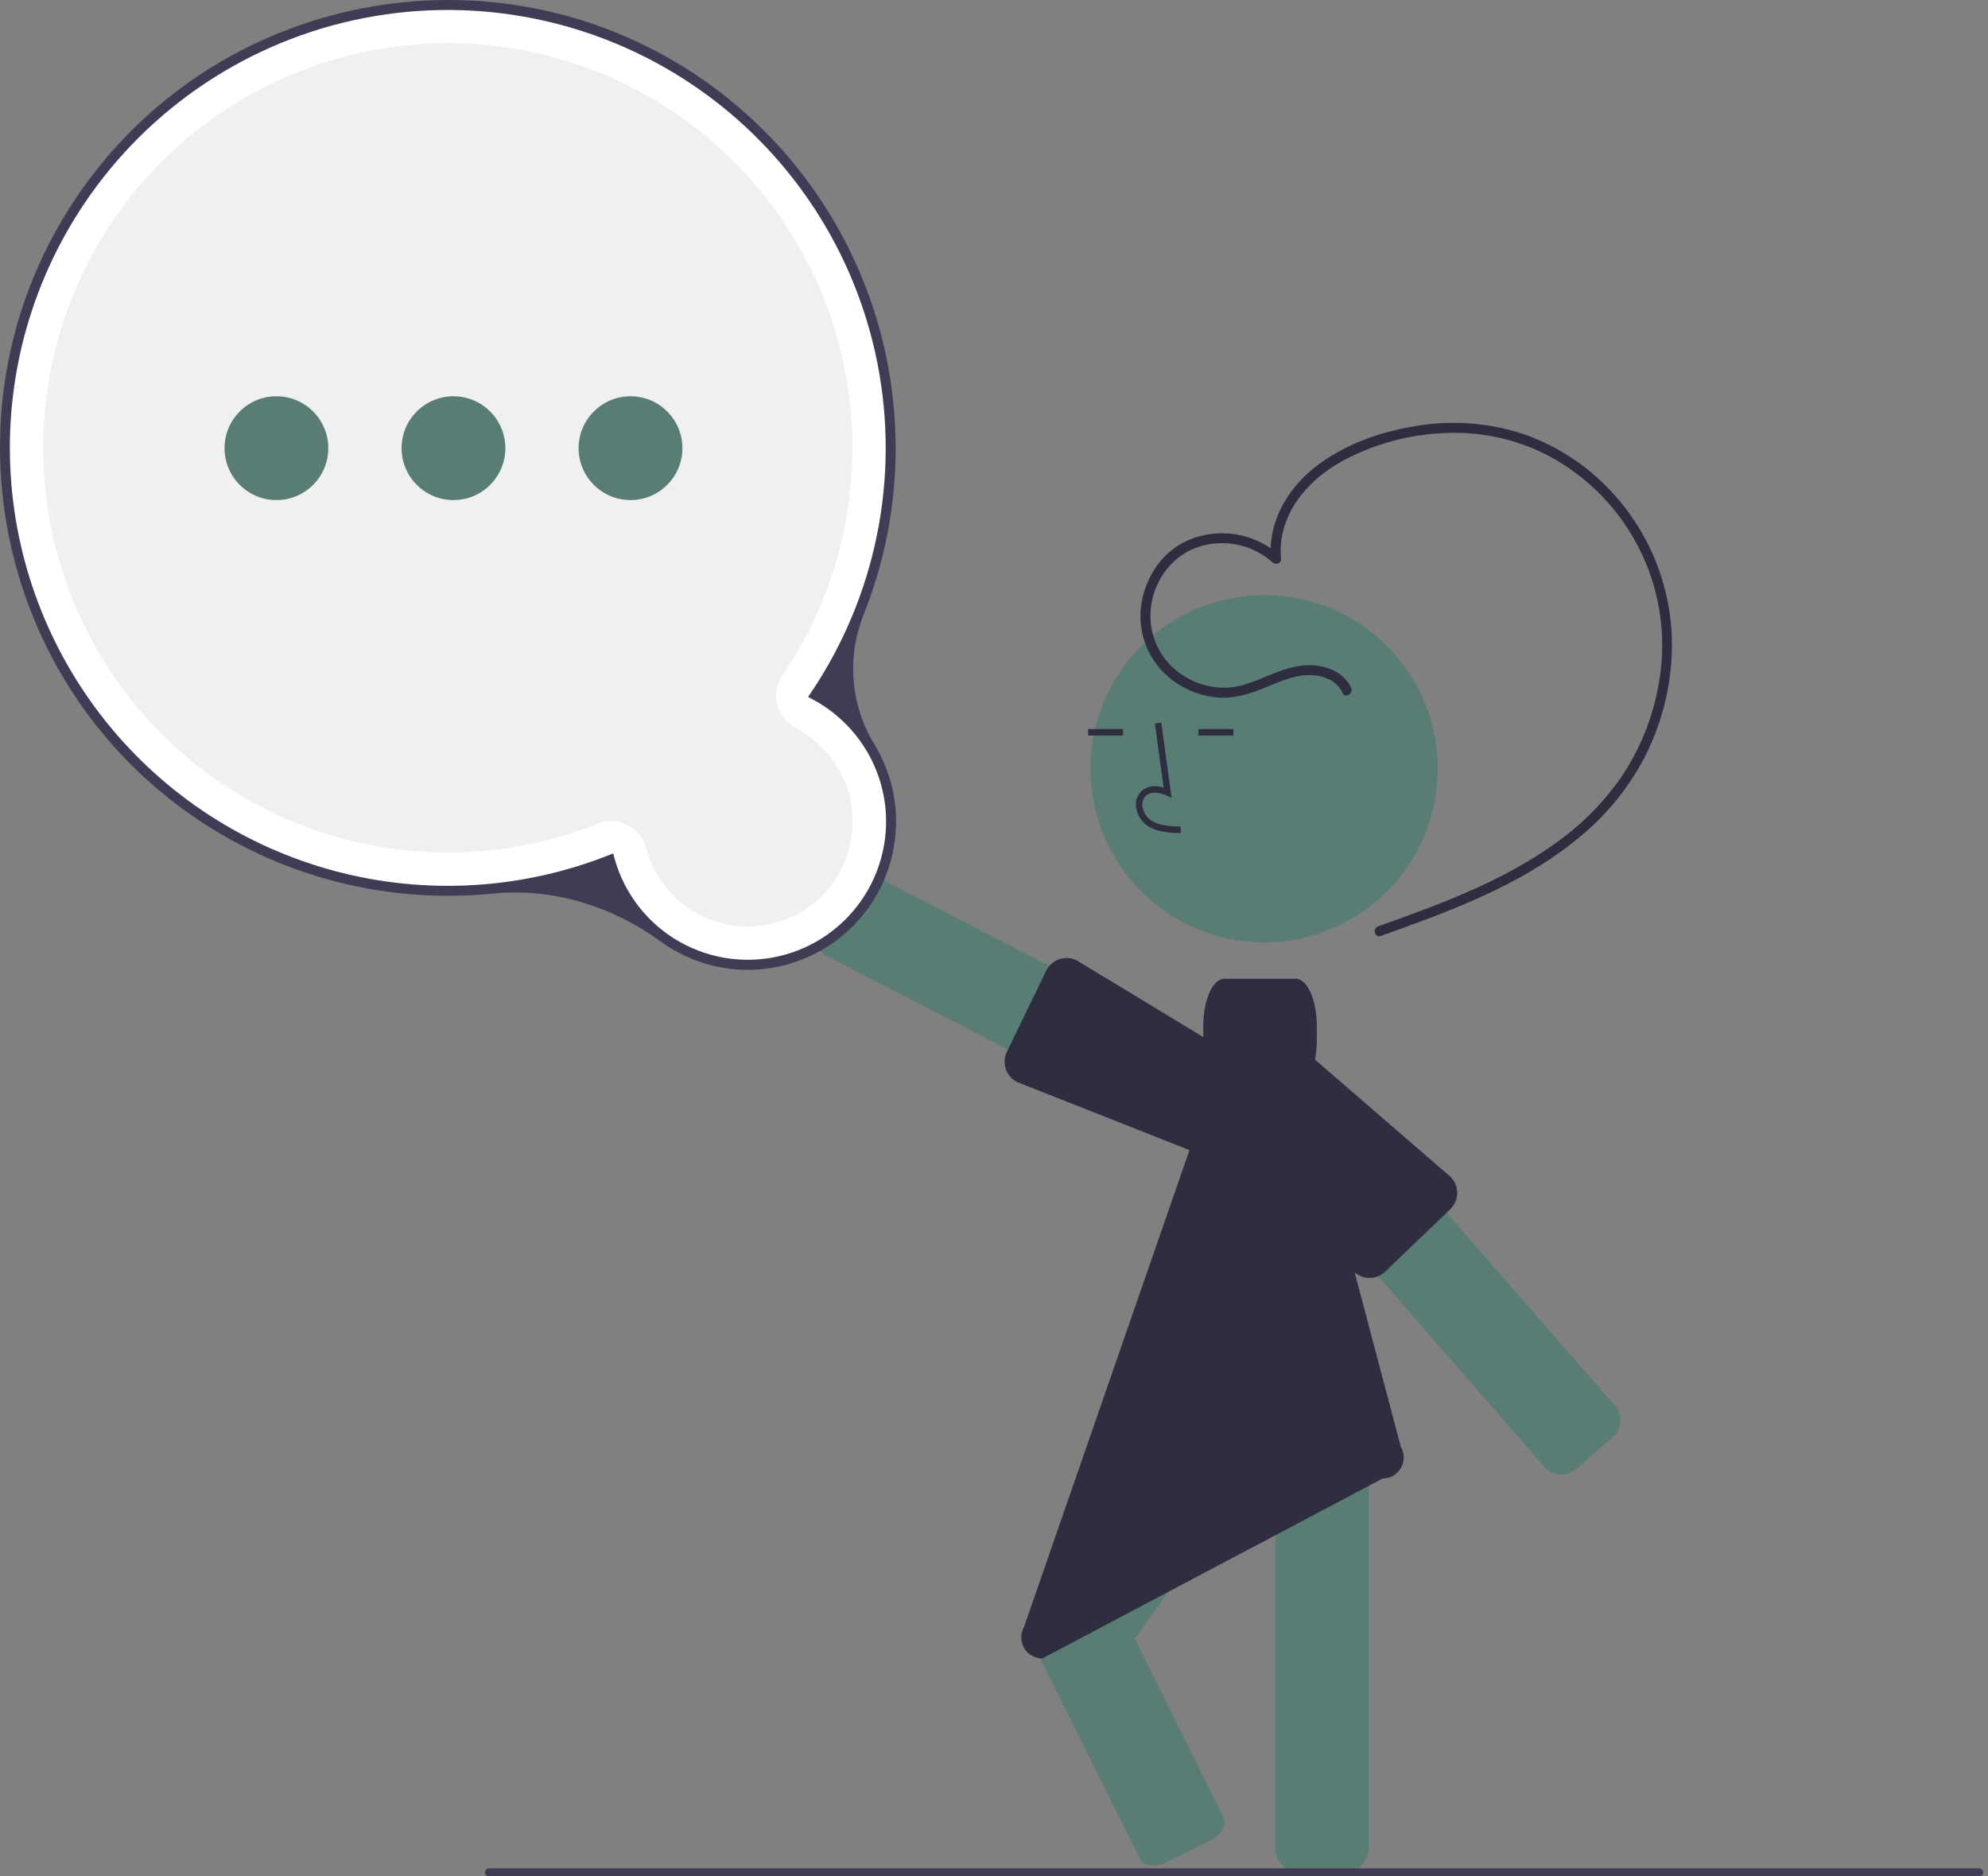 <svg width="231" height="218" viewBox="0 0 231 218" fill="none" xmlns="http://www.w3.org/2000/svg">
<rect x="0" y="0" width="231" height="218" fill="#808080" stroke="none"/>
<g clip-path="url(#clip0_18_187)">
<path d="M180.524 171.166C180.969 171.33 181.449 171.372 181.916 171.286C182.382 171.201 182.817 170.991 183.174 170.68L187.367 167.023C187.894 166.563 188.217 165.912 188.265 165.214C188.312 164.516 188.081 163.827 187.622 163.3L157.14 128.349C156.68 127.822 156.029 127.5 155.331 127.452C154.633 127.404 153.945 127.635 153.417 128.095L149.223 131.752C148.697 132.212 148.374 132.863 148.326 133.561C148.279 134.259 148.51 134.947 148.969 135.475L179.451 170.426C179.74 170.759 180.11 171.013 180.524 171.166Z" fill="#597C75"/>
<path d="M138.63 132.707C138.905 132.706 139.177 132.663 139.438 132.58C139.769 132.475 140.075 132.306 140.34 132.082C140.605 131.859 140.823 131.585 140.981 131.276L143.531 126.331C143.851 125.709 143.911 124.985 143.698 124.318C143.485 123.652 143.016 123.097 142.394 122.776L101.175 101.524C100.553 101.204 99.829 101.144 99.163 101.357C98.496 101.57 97.942 102.039 97.62 102.661L95.07 107.606C94.751 108.228 94.691 108.952 94.903 109.618C95.117 110.285 95.585 110.84 96.207 111.161L137.426 132.413C137.798 132.605 138.211 132.706 138.63 132.707Z" fill="#597C75"/>
<path d="M139.373 133.903C139.864 133.903 140.344 133.766 140.762 133.509C141.179 133.252 141.517 132.884 141.737 132.445L144.234 127.473C144.516 126.912 144.588 126.269 144.438 125.659C144.422 125.592 144.402 125.525 144.38 125.458C144.33 125.306 144.275 125.069 144.212 124.795C144.009 123.92 143.758 122.832 143.244 122.574L125.133 111.596C124.509 111.279 123.785 111.221 123.12 111.437C122.455 111.654 121.903 112.125 121.585 112.748L121.577 112.763L117.009 122.18C116.696 122.806 116.644 123.53 116.865 124.193C117.085 124.857 117.559 125.406 118.184 125.721L138.21 133.627C138.571 133.808 138.969 133.903 139.373 133.903Z" fill="#2F2E41"/>
<path d="M146.892 109.497C158.035 109.497 167.068 100.463 167.068 89.32C167.068 78.177 158.035 69.144 146.892 69.144C135.749 69.144 126.715 78.177 126.715 89.32C126.715 100.463 135.749 109.497 146.892 109.497Z" fill="#597C75"/>
<path d="M150.825 217.44H156.389C157.089 217.439 157.759 217.161 158.254 216.666C158.749 216.171 159.027 215.5 159.028 214.801V167.672C159.027 166.972 158.749 166.301 158.254 165.806C157.759 165.312 157.089 165.033 156.389 165.033H150.825C150.125 165.033 149.455 165.312 148.96 165.806C148.465 166.301 148.187 166.972 148.186 167.672V214.801C148.187 215.5 148.465 216.171 148.96 216.666C149.455 217.161 150.125 217.439 150.825 217.44Z" fill="#597C75"/>
<path d="M126.851 195.505C127.271 195.506 127.686 195.406 128.06 195.214C128.434 195.022 128.756 194.744 129.001 194.402L155.974 156.677C156.381 156.108 156.544 155.4 156.43 154.71C156.315 154.02 155.931 153.403 155.362 152.996L150.836 149.76C150.267 149.353 149.559 149.189 148.869 149.304C148.179 149.419 147.562 149.803 147.155 150.371L120.181 188.095C119.775 188.665 119.611 189.373 119.726 190.063C119.841 190.753 120.225 191.369 120.793 191.777L125.32 195.013C125.766 195.333 126.302 195.505 126.851 195.505Z" fill="#597C75"/>
<path d="M134.007 216.739C134.561 216.73 135.107 216.593 135.6 216.341L140.582 213.861C141.884 213.212 142.602 211.997 142.182 211.153L129.344 185.367C128.923 184.523 127.522 184.364 126.219 185.012L121.238 187.492C120.657 187.767 120.164 188.196 119.81 188.733C119.657 188.941 119.56 189.186 119.53 189.443C119.5 189.7 119.537 189.961 119.638 190.199L132.476 215.985C132.722 216.48 133.304 216.739 134.007 216.739Z" fill="#597C75"/>
<path d="M158.223 148.322C158.693 148.494 159.202 148.529 159.691 148.423C160.18 148.317 160.629 148.075 160.986 147.724L168.535 140.481C168.782 140.238 168.979 139.949 169.114 139.63C169.249 139.311 169.32 138.968 169.323 138.622C169.326 138.275 169.26 137.932 169.13 137.61C169 137.289 168.808 136.997 168.565 136.75L168.563 136.748L152.519 122.877C152.127 122.477 151.014 122.574 150.12 122.65C149.839 122.675 149.596 122.696 149.436 122.694C149.366 122.694 149.296 122.696 149.227 122.701C148.601 122.746 148.011 123.013 147.565 123.454L143.602 127.36C143.105 127.852 142.823 128.521 142.818 129.221C142.813 129.921 143.085 130.594 143.576 131.093L157.243 147.686C157.518 147.968 157.853 148.185 158.223 148.322Z" fill="#2F2E41"/>
<path d="M137.189 96.798L137.21 96.044C135.808 96.005 134.571 95.917 133.642 95.238C133.378 95.035 133.162 94.777 133.007 94.483C132.852 94.188 132.762 93.864 132.744 93.531C132.728 93.328 132.759 93.124 132.834 92.935C132.909 92.746 133.027 92.576 133.179 92.44C133.796 91.919 134.788 92.088 135.512 92.419L136.135 92.706L134.939 83.963L134.192 84.065L135.21 91.502C134.227 91.213 133.316 91.337 132.692 91.864C132.453 92.073 132.265 92.335 132.143 92.629C132.021 92.923 131.969 93.241 131.991 93.558C132.013 94.004 132.132 94.441 132.341 94.836C132.549 95.232 132.841 95.577 133.197 95.847C134.391 96.72 135.943 96.763 137.189 96.798Z" fill="#2F2E41"/>
<path d="M130.498 84.707H126.437V85.46H130.498V84.707Z" fill="#2F2E41"/>
<path d="M143.316 84.707H139.255V85.46H143.316V84.707Z" fill="#2F2E41"/>
<path d="M118.993 189.02L141.003 125.584C140.293 124.624 139.816 122.885 139.815 120.893V119.206C139.817 116.179 140.913 113.726 142.265 113.722H150.559C151.912 113.726 153.008 116.179 153.01 119.206V120.893C153.009 123.087 152.431 124.974 151.599 125.851L162.772 168.114C162.989 168.487 163.104 168.91 163.104 169.34C163.105 169.771 162.992 170.195 162.777 170.568C162.561 170.941 162.251 171.25 161.878 171.465C161.504 171.68 161.081 171.792 160.65 171.79L121.116 192.695C120.686 192.695 120.263 192.582 119.89 192.367C119.518 192.152 119.209 191.843 118.994 191.47C118.778 191.098 118.665 190.675 118.665 190.245C118.665 189.815 118.778 189.392 118.993 189.02V189.02Z" fill="#2F2E41"/>
<path d="M78.637 110.129C74.8 107.986 71.96 104.418 70.733 100.197C62.969 103.212 54.592 104.304 46.315 103.382C38.038 102.46 30.107 99.551 23.197 94.902C-0.44 79.001 -6.733 46.834 9.169 23.197C25.07 -0.44 57.237 -6.732 80.873 9.169C104.451 25.03 110.771 57.077 95.02 80.696C96.976 81.779 98.698 83.239 100.086 84.991C101.475 86.743 102.503 88.753 103.11 90.904C103.707 93.034 103.878 95.261 103.615 97.457C103.351 99.653 102.657 101.775 101.573 103.703C100.489 105.631 99.036 107.327 97.296 108.693C95.557 110.06 93.566 111.07 91.436 111.667C89.307 112.269 87.079 112.443 84.882 112.179C82.686 111.915 80.563 111.219 78.637 110.129Z" fill="white"/>
<path d="M80.516 105.847C77.834 104.167 75.888 101.532 75.073 98.474C74.914 97.908 74.639 97.381 74.264 96.928C73.889 96.475 73.424 96.106 72.897 95.844C72.371 95.582 71.796 95.434 71.209 95.408C70.621 95.383 70.035 95.481 69.488 95.695L69.232 95.796C58.767 99.909 47.174 100.135 36.557 96.433C25.94 92.732 17 85.348 11.36 75.621C5.72 65.894 3.752 54.467 5.814 43.414C7.876 32.36 13.83 22.412 22.598 15.372C31.366 8.332 42.366 4.668 53.603 5.043C64.841 5.418 75.573 9.808 83.852 17.416C92.13 25.025 97.408 35.348 98.729 46.515C100.049 57.681 97.324 68.951 91.047 78.28L90.895 78.507C90.567 78.995 90.344 79.546 90.242 80.126C90.141 80.705 90.161 81.299 90.303 81.87C90.445 82.44 90.705 82.975 91.067 83.439C91.428 83.902 91.883 84.285 92.401 84.562C93.898 85.346 95.221 86.422 96.293 87.728C97.364 89.034 98.162 90.542 98.638 92.163C99.134 93.932 99.223 95.791 98.899 97.6C98.576 99.409 97.848 101.121 96.77 102.609C95.385 104.539 93.459 106.014 91.235 106.848C89.843 107.375 88.367 107.646 86.879 107.648C84.633 107.646 82.43 107.023 80.516 105.847Z" fill="#F0F0F0"/>
<path d="M78.447 110.467C77.86 110.137 77.292 109.773 76.746 109.377C70.88 105.121 63.958 103.15 57.258 103.825C45.179 105.033 33.058 101.991 22.981 95.223C-0.833 79.203 -7.173 46.795 8.847 22.981C24.868 -0.833 57.275 -7.173 81.089 8.847C90.954 15.502 98.245 25.33 101.753 36.7C105.261 48.07 104.775 60.297 100.375 71.353C99.388 73.784 98.981 76.412 99.187 79.028C99.393 81.644 100.206 84.176 101.562 86.422C102.955 88.683 103.805 91.235 104.048 93.879C104.291 96.523 103.919 99.188 102.962 101.664C102.004 104.141 100.487 106.363 98.529 108.156C96.571 109.949 94.224 111.265 91.673 112.002C90.111 112.454 88.493 112.684 86.867 112.686C83.916 112.679 81.017 111.915 78.447 110.467ZM9.811 23.63C3.754 32.633 0.733 43.338 1.191 54.18C1.648 65.022 5.559 75.434 12.353 83.896C19.148 92.358 28.469 98.427 38.956 101.216C49.443 104.005 60.548 103.368 70.648 99.399L71.246 99.164L71.419 99.783C72.569 103.887 75.302 107.366 79.016 109.455C82.731 111.543 87.123 112.071 91.227 110.921C95.331 109.771 98.81 107.039 100.898 103.324C102.987 99.609 103.515 95.217 102.365 91.113C101.776 89.028 100.773 87.082 99.416 85.392C98.06 83.702 96.377 82.303 94.468 81.277L93.901 80.975L94.26 80.441C101.788 69.242 104.561 55.512 101.968 42.27C99.374 29.027 91.628 17.357 80.432 9.825C69.236 2.293 55.506 -0.484 42.263 2.104C29.02 4.693 17.347 12.436 9.811 23.63H9.811Z" fill="#3F3D56"/>
<path d="M73.264 58.103C76.594 58.103 79.294 55.403 79.294 52.073C79.294 48.743 76.594 46.043 73.264 46.043C69.934 46.043 67.234 48.743 67.234 52.073C67.234 55.403 69.934 58.103 73.264 58.103Z" fill="#597C75"/>
<path d="M52.692 58.103C56.022 58.103 58.721 55.403 58.721 52.073C58.721 48.743 56.022 46.043 52.692 46.043C49.362 46.043 46.662 48.743 46.662 52.073C46.662 55.403 49.362 58.103 52.692 58.103Z" fill="#597C75"/>
<path d="M32.12 58.103C35.45 58.103 38.149 55.403 38.149 52.073C38.149 48.743 35.45 46.043 32.12 46.043C28.79 46.043 26.09 48.743 26.09 52.073C26.09 55.403 28.79 58.103 32.12 58.103Z" fill="#597C75"/>
<path d="M155.994 80.504C155.355 79.093 153.86 78.508 152.387 78.446C150.498 78.366 148.757 79.178 147.048 79.88C145.283 80.605 143.476 81.196 141.542 81.047C139.827 80.912 138.174 80.341 136.742 79.386C135.33 78.467 134.194 77.182 133.455 75.667C132.717 74.153 132.404 72.466 132.549 70.787C132.859 67.449 134.81 64.246 137.917 62.834C139.682 62.04 141.641 61.777 143.554 62.078C145.467 62.378 147.25 63.228 148.688 64.525L147.697 64.936C147.284 60.817 149.524 56.899 152.667 54.385C155.983 51.733 160.224 50.2 164.381 49.52C168.655 48.769 173.047 49.1 177.16 50.481C180.583 51.7 183.704 53.641 186.311 56.173C189.019 58.795 191.129 61.972 192.496 65.485C193.863 68.998 194.455 72.765 194.23 76.528C193.991 80.508 192.931 84.395 191.119 87.947C189.31 91.419 186.835 94.501 183.835 97.017C177.863 102.106 170.463 105.111 163.171 107.769C162.264 108.1 161.355 108.426 160.445 108.75C159.74 109.001 159.436 107.879 160.136 107.63C167.171 105.121 174.332 102.514 180.475 98.165C183.517 96.064 186.165 93.442 188.297 90.42C190.461 87.253 191.944 83.672 192.653 79.902C193.722 74.592 193.035 69.078 190.695 64.193C188.355 59.308 184.489 55.317 179.681 52.823C176.207 51.063 172.348 50.196 168.455 50.3C164.228 50.376 160.077 51.43 156.326 53.379C152.851 55.217 149.823 58.158 148.994 62.128C148.805 63.051 148.759 63.998 148.858 64.936C148.911 65.467 148.204 65.661 147.867 65.346C146.672 64.279 145.209 63.558 143.635 63.261C142.061 62.964 140.436 63.102 138.934 63.66C135.953 64.765 133.973 67.736 133.704 70.854C133.568 72.412 133.88 73.975 134.604 75.361C135.328 76.747 136.434 77.896 137.79 78.673C139.149 79.486 140.704 79.913 142.287 79.911C144.136 79.893 145.839 79.128 147.519 78.438C149.314 77.7 151.135 77.085 153.1 77.351C154.713 77.569 156.299 78.376 156.997 79.918C157.303 80.593 156.302 81.184 155.994 80.504L155.994 80.504Z" fill="#2F2E41"/>
<path d="M56.816 218H229.978C230.1 218 230.217 217.951 230.303 217.865C230.389 217.778 230.437 217.661 230.437 217.539C230.437 217.417 230.389 217.3 230.303 217.214C230.217 217.127 230.1 217.078 229.978 217.078H56.816C56.694 217.078 56.577 217.127 56.491 217.214C56.405 217.3 56.356 217.417 56.356 217.539C56.356 217.661 56.405 217.778 56.491 217.865C56.577 217.951 56.694 218 56.816 218Z" fill="#3F3D56"/>
</g>
<defs>
<clipPath id="clip0_18_187">
<rect width="230.439" height="218" fill="white"/>
</clipPath>
</defs>
</svg>
